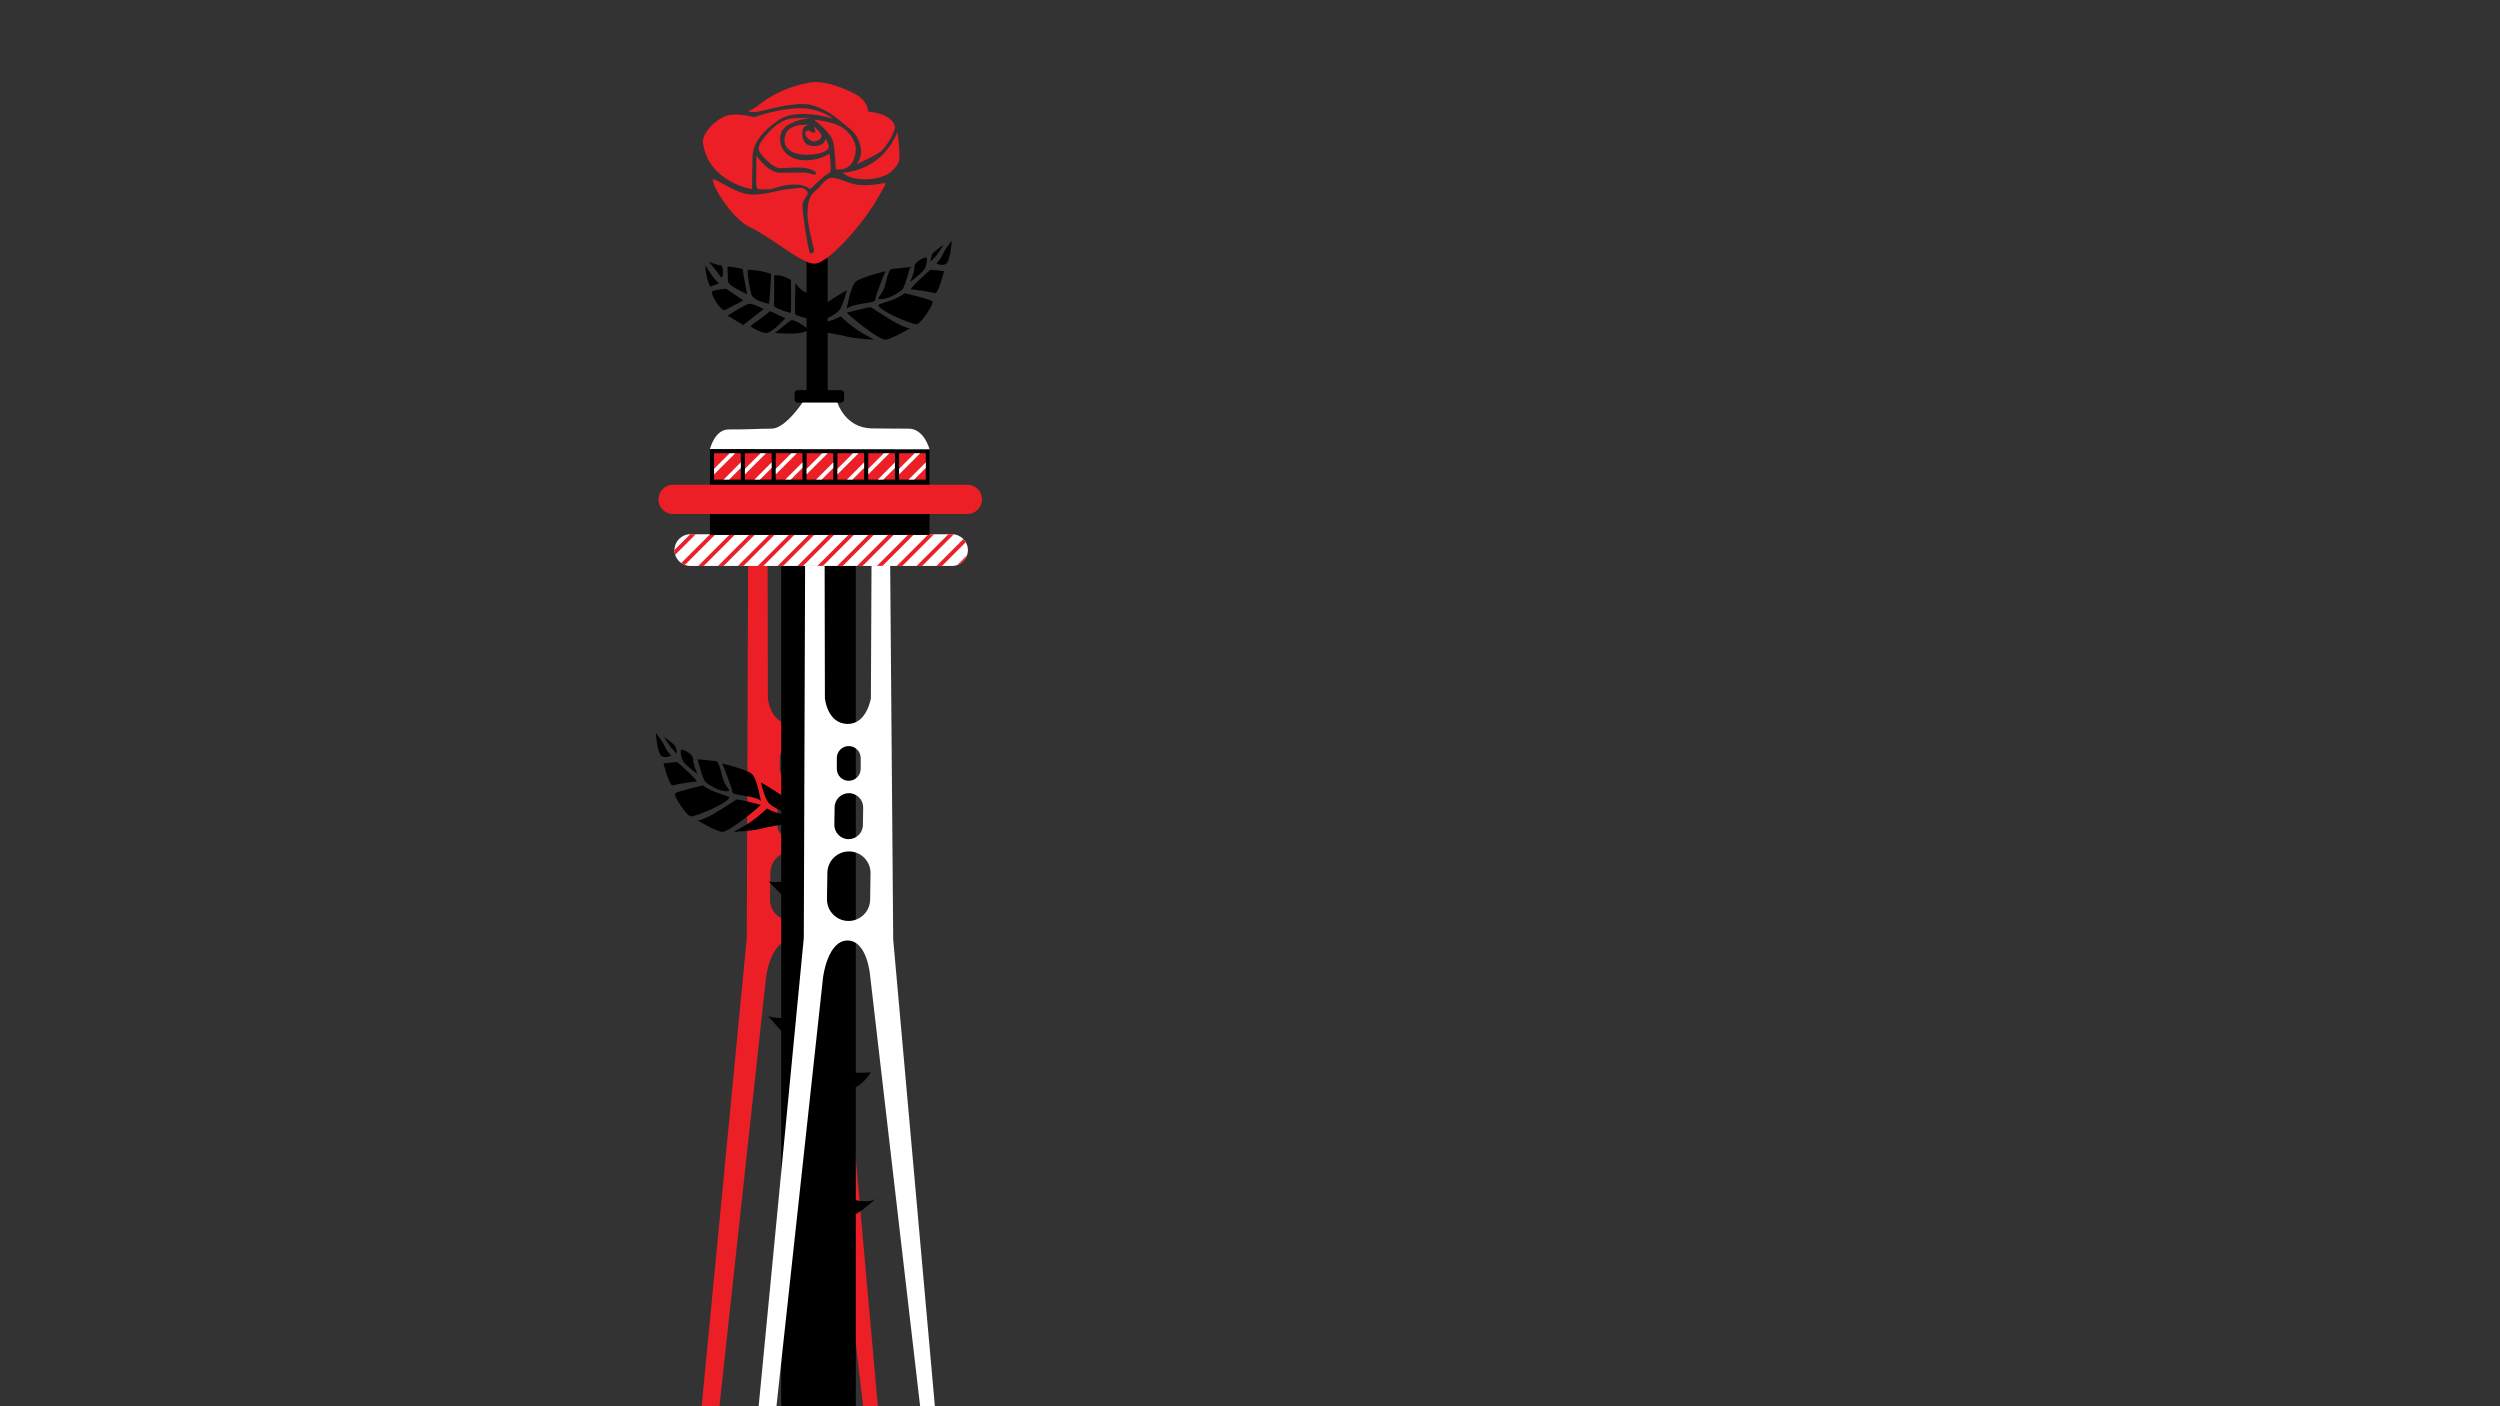 <?xml version="1.0" encoding="UTF-8" standalone="no"?><!DOCTYPE svg PUBLIC "-//W3C//DTD SVG 1.1//EN" "http://www.w3.org/Graphics/SVG/1.1/DTD/svg11.dtd"><svg width="100%" height="100%" viewBox="0 0 1440 810" version="1.1" xmlns="http://www.w3.org/2000/svg" xmlns:xlink="http://www.w3.org/1999/xlink" xml:space="preserve" xmlns:serif="http://www.serif.com/" style="fill-rule:evenodd;clip-rule:evenodd;stroke-linejoin:round;stroke-miterlimit:1.414;"><rect x="0" y="0" width="1440" height="810" fill="#333333" stroke="none"/><rect id="Artboard1" x="0" y="0" width="1440" height="810" style="fill:none;"/><g id="spaceneedle"><path d="M430.9,325.985l11.25,0l0.154,76.233c0,0 1.339,14.869 13.346,14.767c10.786,-0.091 13.143,-14.715 13.143,-14.715l0.357,-76.285l10.75,0l1.75,215.25l24,268.765l-8.5,0l-28.841,-248.386c0,0 -1.596,-19.502 -12.659,-19.879c-11.718,-0.399 -14.388,21.055 -14.388,21.055l-26.862,247.21l-10.25,0l26,-269.765l0.75,-214.25Zm37.699,177.065c0.105,-6.862 -5.381,-12.52 -12.243,-12.625c-6.863,-0.106 -12.52,5.38 -12.626,12.243l-0.233,15.179c-0.106,6.862 5.38,12.519 12.243,12.625c6.862,0.106 12.52,-5.38 12.625,-12.243l0.234,-15.179Zm-4.247,-37.833c0.07,-4.541 -3.56,-8.284 -8.1,-8.354c-4.541,-0.069 -8.284,3.56 -8.354,8.101l-0.154,10.043c-0.07,4.54 3.559,8.283 8.1,8.353c4.541,0.07 8.284,-3.559 8.353,-8.1l0.155,-10.043Zm-1.429,-28.607c0,-3.794 -3.081,-6.875 -6.875,-6.875c-3.795,0 -6.875,3.081 -6.875,6.875l0,6.25c0,3.795 3.08,6.875 6.875,6.875c3.794,0 6.875,-3.08 6.875,-6.875l0,-6.25Z" style="fill:#ec1f27;"/><path d="M443.391,179.17l9.006,4.108c0,0 -8.053,8.875 -11.268,8.54c-3.214,-0.334 -7.714,-2.969 -8.678,-3.634c-0.964,-0.664 8.69,-6.121 10.94,-9.014Z"/><path d="M442.967,174.923c0.117,0.018 1.377,-17.117 1.118,-17.205c-7.091,-2.424 -13.352,-2.377 -13.357,-2.333c-0.35,3.303 1.185,11.021 2.002,14.021c0.816,3 6.42,4.938 10.237,5.517Z"/><path d="M429.012,168.882c0.922,0.077 -9.6,-3.955 -9.715,-7.027c-0.115,-3.072 -0.317,-8.134 -0.192,-8.218c0.705,-0.472 8.712,1.249 8.717,1.421c0.06,2.1 2.534,14.477 2.534,14.477"/><path d="M446.379,191.805c0,0 8.107,-6.689 9.222,-7.263c1.917,-0.987 10.006,4.572 9.601,5.335c-1.768,3.329 -16.465,2.035 -18.823,1.928Z"/><path d="M438.233,463.589c0,0 -13.027,-3.391 -13.946,-3.07c-0.919,0.322 -17.252,12.055 -22.479,12.004c-0.083,-0.001 10.703,6.421 14.149,6.637c3.446,0.217 18.498,-11.751 22.276,-15.571Z"/><path d="M390.016,438.847l-7.83,0.863c0,0 3.342,13.247 5.297,12.669c2.911,-0.861 11.959,-2.082 13.615,-2.267c1.53,-0.17 -11.082,-11.265 -11.082,-11.265Z"/><path d="M404.968,452.392c0,0 -15.029,3.418 -16.1,4.649c-1.072,1.231 6.535,13.063 9.214,13.2c2.679,0.138 21.842,-7.83 21.948,-11.031c0.025,-0.74 -10.533,-2.842 -15.062,-6.818Z"/><path d="M451.458,467.76c0,0 -6.961,-2.992 -8.917,-5.522c-2.205,-2.85 -4.308,-11.578 -4.308,-11.578c0,0 11.613,6.6 14.519,9.6c2.906,3 -1.294,7.5 -1.294,7.5Z"/><path d="M450.689,468.927c0,0 -5.21,-0.872 -8.839,-3.265c-0.069,-0.045 -4.529,4.323 -8.815,7.304c-4.286,2.982 -10.524,6.197 -10.524,6.197c0,0 10.766,-0.494 15.722,-1.801c4.956,-1.307 12.028,-2.334 12.028,-2.334l0.428,-6.101Z"/><path d="M438.233,461.31c0,0 -2.172,-13.05 -5.198,-15.6c-3.027,-2.55 -17.179,-6 -17.078,-6c0.101,0 5.951,14.7 5.951,16.65c0,1.95 12.699,1.65 16.325,4.95Z"/><path d="M412.908,438.51l-11.1,-1.2c0,0 2.85,11.7 4.65,13.2c1.8,1.5 7.067,5.1 11.709,5.25c4.641,0.15 -0.661,-1.591 -2.21,-8.746c-1.549,-7.154 -3.049,-8.504 -3.049,-8.504Z"/><path d="M401.808,445.898c0,0 -2.732,-5.715 -2.552,-8.588c0.18,-2.872 -5.209,-5.452 -6.535,-5.512c-1.325,-0.06 -0.485,4.44 0.835,6.78c1.32,2.34 8.252,7.32 8.252,7.32Z"/><path d="M390.016,434.198c0,0 -0.54,-3.6 -1.2,-4.62c-0.66,-1.02 -6.48,-5.28 -6.48,-5.28c0,0 3.48,5.46 4.26,6.42c0.78,0.96 3.42,3.48 3.42,3.48"/><path d="M386.656,435.358c0,0 -2.52,-2.48 -3.72,-5.36c-1.2,-2.88 -5.22,-7.86 -5.22,-7.86c0,0 0.867,11.393 3.183,13.22c1.977,1.56 5.757,0 5.757,0Z"/><path d="M455.602,161.233c0,0 0.156,19.066 -0.096,19.008c-5.12,-1.168 -9.783,-3.458 -9.744,-4.128c0.204,-3.459 0.266,-13.142 0.144,-17.376c-0.002,-0.086 3.168,-1.152 9.696,2.496Z"/><path d="M487.738,180.089c0,0 13.027,-3.391 13.946,-3.07c0.919,0.322 17.252,12.055 22.478,12.004c0.084,-0.001 -10.703,6.421 -14.149,6.637c-3.446,0.217 -18.498,-11.751 -22.275,-15.571Z"/><path d="M535.954,155.347l7.83,0.863c0,0 -3.341,13.247 -5.296,12.669c-2.911,-0.861 -11.96,-2.082 -13.615,-2.267c-1.531,-0.17 11.081,-11.265 11.081,-11.265Z"/><path d="M521.003,168.892c0,0 15.029,3.418 16.1,4.649c1.071,1.231 -6.536,13.063 -9.214,13.2c-2.679,0.138 -21.843,-7.83 -21.949,-11.031c-0.024,-0.74 10.534,-2.842 15.063,-6.818Z"/><path d="M449.981,515.058l-7.566,-7.65c0,0 -0.078,1.05 7.566,0.45c7.643,-0.6 1.656,6.75 0,7.2Z"/><path d="M492.936,691.308c0,0 8.188,1.95 11.488,-0.9c3.3,-2.85 -7.677,7.2 -11.488,8.85c-3.812,1.65 0,-7.95 0,-7.95Z"/><path d="M449.981,593.808l-7.566,-8.55c0,0 2.622,1.2 7.566,1.05c4.299,-0.131 0,7.5 0,7.5Z"/><path d="M492.936,626.208c4.438,-1.95 8.748,-8.55 8.748,-8.55c0,0 -6.137,0.45 -8.748,0.15c-2.612,-0.3 0,8.4 0,8.4"/><rect x="449.981" y="325.985" width="42.955" height="484.015"/><path d="M474.512,184.26c0,0 6.961,-2.992 8.918,-5.522c2.204,-2.85 4.308,-11.578 4.308,-11.578c0,0 -11.613,6.6 -14.519,9.6c-2.907,3 1.293,7.5 1.293,7.5Z"/><path d="M475.282,185.427c0,0 5.209,-0.872 8.838,-3.265c0.07,-0.045 4.53,4.323 8.816,7.304c4.286,2.982 10.524,6.197 10.524,6.197c0,0 -10.766,-0.494 -15.722,-1.801c-4.956,-1.307 -12.028,-2.334 -12.028,-2.334l-0.428,-6.101Z"/><path d="M487.738,177.81c0,0 2.171,-13.05 5.198,-15.6c3.026,-2.55 17.178,-6 17.077,-6c-0.101,0 -5.951,14.7 -5.951,16.65c0,1.95 -12.699,1.65 -16.324,4.95Z"/><path d="M513.062,155.01l11.1,-1.2c0,0 -2.85,11.7 -4.65,13.2c-1.8,1.5 -7.067,5.1 -11.708,5.25c-4.642,0.15 0.66,-1.591 2.209,-8.746c1.549,-7.154 3.049,-8.504 3.049,-8.504Z"/><path d="M524.162,162.398c0,0 2.732,-5.715 2.552,-8.588c-0.18,-2.872 5.21,-5.452 6.535,-5.512c1.325,-0.06 0.485,4.44 -0.835,6.78c-1.32,2.34 -8.252,7.32 -8.252,7.32Z"/><path d="M535.954,150.698c0,0 0.54,-3.6 1.2,-4.62c0.66,-1.02 6.48,-5.28 6.48,-5.28c0,0 -3.48,5.46 -4.26,6.42c-0.78,0.96 -3.42,3.48 -3.42,3.48"/><path d="M539.314,151.858c0,0 2.52,-2.48 3.72,-5.36c1.2,-2.88 5.22,-7.86 5.22,-7.86c0,0 -0.866,11.393 -3.182,13.22c-1.978,1.56 -5.758,0 -5.758,0Z"/><path d="M557.502,316.86c0,-5.036 -4.089,-9.125 -9.125,-9.125l-150.75,0c-5.037,0 -9.125,4.089 -9.125,9.125c0,5.037 4.088,9.125 9.125,9.125l150.75,0c5.036,0 9.125,-4.088 9.125,-9.125Z" style="fill:#fff;"/><clipPath id="_clip1"><path d="M557.502,316.86c0,-5.036 -4.089,-9.125 -9.125,-9.125l-150.75,0c-5.037,0 -9.125,4.089 -9.125,9.125c0,5.037 4.088,9.125 9.125,9.125l150.75,0c5.036,0 9.125,-4.088 9.125,-9.125Z"/></clipPath><g clip-path="url(#_clip1)"><path d="M406.177,299.094l-33.941,33.941l1.591,1.591l33.941,-33.941l-1.591,-1.591Z" style="fill:#ec1f27;"/><path d="M417.614,299.094l-33.941,33.941l1.591,1.591l33.941,-33.941l-1.591,-1.591Z" style="fill:#ec1f27;"/><path d="M429.052,299.094l-33.941,33.941l1.591,1.591l33.941,-33.941l-1.591,-1.591Z" style="fill:#ec1f27;"/><path d="M440.489,299.094l-33.941,33.941l1.591,1.591l33.941,-33.941l-1.591,-1.591Z" style="fill:#ec1f27;"/><path d="M451.927,299.094l-33.941,33.941l1.591,1.591l33.941,-33.941l-1.591,-1.591Z" style="fill:#ec1f27;"/><path d="M463.364,299.094l-33.941,33.941l1.591,1.591l33.941,-33.941l-1.591,-1.591Z" style="fill:#ec1f27;"/><path d="M474.802,299.094l-33.941,33.941l1.591,1.591l33.941,-33.941l-1.591,-1.591Z" style="fill:#ec1f27;"/><path d="M486.239,299.094l-33.941,33.941l1.591,1.591l33.941,-33.941l-1.591,-1.591Z" style="fill:#ec1f27;"/><path d="M497.677,299.094l-33.941,33.941l1.591,1.591l33.941,-33.941l-1.591,-1.591Z" style="fill:#ec1f27;"/><path d="M509.114,299.094l-33.941,33.941l1.591,1.591l33.941,-33.941l-1.591,-1.591Z" style="fill:#ec1f27;"/><path d="M520.552,299.094l-33.941,33.941l1.591,1.591l33.941,-33.941l-1.591,-1.591Z" style="fill:#ec1f27;"/><path d="M531.989,299.094l-33.941,33.941l1.591,1.591l33.941,-33.941l-1.591,-1.591Z" style="fill:#ec1f27;"/><path d="M543.427,299.094l-33.941,33.941l1.591,1.591l33.941,-33.941l-1.591,-1.591Z" style="fill:#ec1f27;"/><path d="M554.864,299.094l-33.941,33.941l1.591,1.591l33.941,-33.941l-1.591,-1.591Z" style="fill:#ec1f27;"/><path d="M566.302,299.094l-33.941,33.941l1.591,1.591l33.941,-33.941l-1.591,-1.591Z" style="fill:#ec1f27;"/><path d="M577.739,299.094l-33.941,33.941l1.591,1.591l33.941,-33.941l-1.591,-1.591Z" style="fill:#ec1f27;"/></g><rect x="408.952" y="258.785" width="126.45" height="49.35"/><path d="M486.199,226.505c0,-0.993 -0.807,-1.8 -1.8,-1.8l-24.9,0c-0.994,0 -1.8,0.807 -1.8,1.8l0,3.6c0,0.994 0.806,1.8 1.8,1.8l24.9,0c0.993,0 1.8,-0.806 1.8,-1.8l0,-3.6Z"/><rect x="464.599" y="148.805" width="12.15" height="77.1"/><rect x="411.319" y="261.065" width="15.37" height="15.195" style="fill:#ec1f27;"/><clipPath id="_clip2"><rect x="411.319" y="261.065" width="15.37" height="15.195"/></clipPath><g clip-path="url(#_clip2)"><path d="M426.547,254.824l-21.791,21.79l1.596,1.595l21.79,-21.79l-1.595,-1.595Z" style="fill:#fff;"/><path d="M432.379,260.656l-21.791,21.79l1.596,1.595l21.79,-21.79l-1.595,-1.595Z" style="fill:#fff;"/></g><rect x="429.079" y="261.065" width="15.37" height="15.195" style="fill:#ec1f27;"/><clipPath id="_clip3"><rect x="429.079" y="261.065" width="15.37" height="15.195"/></clipPath><g clip-path="url(#_clip3)"><path d="M444.307,254.824l-21.791,21.79l1.596,1.595l21.79,-21.79l-1.595,-1.595Z" style="fill:#fff;"/><path d="M450.139,260.656l-21.791,21.79l1.596,1.595l21.79,-21.79l-1.595,-1.595Z" style="fill:#fff;"/></g><rect x="446.839" y="261.065" width="15.37" height="15.195" style="fill:#ec1f27;"/><clipPath id="_clip4"><rect x="446.839" y="261.065" width="15.37" height="15.195"/></clipPath><g clip-path="url(#_clip4)"><path d="M462.067,254.824l-21.791,21.79l1.596,1.595l21.79,-21.79l-1.595,-1.595Z" style="fill:#fff;"/><path d="M467.899,260.656l-21.791,21.79l1.596,1.595l21.79,-21.79l-1.595,-1.595Z" style="fill:#fff;"/></g><rect x="464.599" y="261.065" width="15.37" height="15.195" style="fill:#ec1f27;"/><clipPath id="_clip5"><rect x="464.599" y="261.065" width="15.37" height="15.195"/></clipPath><g clip-path="url(#_clip5)"><path d="M479.827,254.824l-21.791,21.79l1.596,1.595l21.79,-21.79l-1.595,-1.595Z" style="fill:#fff;"/><path d="M485.659,260.656l-21.791,21.79l1.596,1.595l21.79,-21.79l-1.595,-1.595Z" style="fill:#fff;"/></g><rect x="482.359" y="261.065" width="15.37" height="15.195" style="fill:#ec1f27;"/><clipPath id="_clip6"><rect x="482.359" y="261.065" width="15.37" height="15.195"/></clipPath><g clip-path="url(#_clip6)"><path d="M497.587,254.824l-21.791,21.79l1.596,1.595l21.79,-21.79l-1.595,-1.595Z" style="fill:#fff;"/><path d="M503.419,260.656l-21.791,21.79l1.596,1.595l21.79,-21.79l-1.595,-1.595Z" style="fill:#fff;"/></g><rect x="500.119" y="261.065" width="15.37" height="15.195" style="fill:#ec1f27;"/><clipPath id="_clip7"><rect x="500.119" y="261.065" width="15.37" height="15.195"/></clipPath><g clip-path="url(#_clip7)"><path d="M515.347,254.824l-21.791,21.79l1.596,1.595l21.79,-21.79l-1.595,-1.595Z" style="fill:#fff;"/><path d="M521.179,260.656l-21.791,21.79l1.596,1.595l21.79,-21.79l-1.595,-1.595Z" style="fill:#fff;"/></g><rect x="517.879" y="261.065" width="15.37" height="15.195" style="fill:#ec1f27;"/><clipPath id="_clip8"><rect x="517.879" y="261.065" width="15.37" height="15.195"/></clipPath><g clip-path="url(#_clip8)"><path d="M533.107,254.824l-21.791,21.79l1.596,1.595l21.79,-21.79l-1.595,-1.595Z" style="fill:#fff;"/><path d="M538.939,260.656l-21.791,21.79l1.596,1.595l21.79,-21.79l-1.595,-1.595Z" style="fill:#fff;"/></g><path d="M565.627,287.642c0,-4.657 -3.781,-8.438 -8.438,-8.438l-169.5,0c-4.657,0 -8.437,3.781 -8.437,8.438c0,4.656 3.78,8.437 8.437,8.437l169.5,0c4.657,0 8.438,-3.781 8.438,-8.437Z" style="fill:#ec1f27;"/><path d="M408.949,258.605c0,0 2.7,-11.4 10.95,-11.25c8.25,0.15 16.69,-0.45 24.55,-0.45c7.86,0 17.76,-15 17.76,-15l20.15,0c0,0 4.39,14.55 19.71,14.85c10.368,0.203 16.98,0.074 21.48,0.15c8.85,0.15 11.853,11.88 11.853,11.88l-126.453,-0.18Z" style="fill:#fff;"/><path d="M435.684,89.605l-0.125,16.657c0,0 -0.017,2.468 1.429,2.718c1.446,0.25 7.461,0 7.461,0c0,0 6.89,-2.812 13.25,-2.718c6.36,0.093 8.985,2.718 8.985,2.718c0,0 9.043,-9.035 11.25,-9.475c1.375,-0.275 -0.125,-11.025 -0.125,-11.025c0,0 -5.625,4 -14.25,3.875c-8.625,-0.125 -14.25,-5.625 -14.25,-12.25c0,-6.625 5.155,-8.625 8.39,-10c3.235,-1.375 9.61,-2.375 9.61,-2.375c0,0 -10.34,0.215 -12.785,0.75c-4,0.875 -8.184,4 -10.075,6c-1.89,2 -7.661,7.688 -7.461,11.187c0.206,3.624 8.571,11.122 12.071,11.218c3.5,0.095 11.455,-0.971 15.54,0c4.085,0.97 5.835,2.099 5.335,3.285c-0.5,1.185 -3.17,-0.391 -5.335,-0.665c-2.165,-0.275 -13.039,0.049 -15.415,0c-7.125,-0.15 -13.5,-9.9 -13.5,-9.9Z" style="fill:#ec1f27;"/><path d="M433.184,108.98c0,0 -24.75,-3.75 -28.25,-26.375c-1.032,-6.67 9.143,-14.964 14.07,-16.125c7.511,-1.769 15.09,1.5 16.135,0.875c1.045,-0.625 14.417,-4.882 25.168,-5c12.627,-0.138 19.662,6.125 19.662,6.125c0,0 -20.462,-6.913 -31.537,0.75c-10.55,7.301 -14.748,13.688 -14.998,21.563c-0.114,3.577 -0.25,18.187 -0.25,18.187Z" style="fill:#ec1f27;"/><path d="M485.299,99.505c0,0 9.937,-0.228 19.125,-6.978c9.187,-6.75 12.562,-16.594 12.562,-16.594c0,0 1.627,12.641 0.893,16.407c-0.52,2.665 -2.768,4.968 -4.83,6.75c-2.063,1.781 -4.838,2.682 -7.406,3.359c-4.172,1.1 -14.625,1.877 -20.344,-2.944Z" style="fill:#ec1f27;"/><path d="M469.049,151.855c-7.25,0.25 -25.469,-15.75 -37.11,-21c-11.232,-5.066 -24.6,-28.75 -20.62,-27.5c3.98,1.25 13.73,8.75 22.23,8.75c8.5,0 14.7,-2.75 20.975,-3.25c6.275,-0.5 7.875,-1.5 10.075,1c2.2,2.5 -2.229,4.25 -2.39,8.25c-0.16,4 3.434,27.5 4.434,27.75c1,0.25 2.741,0.011 2.025,-2.906c-0.623,-2.533 -1.579,-6.278 -2.369,-10.406c-0.812,-4.239 -1.501,-6.922 -0.95,-13.656c0.544,-6.657 3.906,-8.469 5.756,-10.219c1.85,-1.75 4.441,-6.219 8.02,-6.219c3.58,0 8.363,2.384 12.044,3.438c5.889,1.685 15.101,0.207 17.479,-0.313c2.935,-0.642 0.901,1.468 -3.844,9.781c-7.289,12.77 -27.755,36.75 -35.755,36.5" style="fill:#ec1f27;"/><path d="M493.299,94.605c0,0 4.125,-4.125 2.125,-11.25c-2,-7.125 -6.2,-9.25 -9.225,-11.875c-3.025,-2.625 -11.15,-9.625 -20.15,-11.25c-8.756,-1.581 -24.747,3.25 -29.061,4c-4.314,0.75 -6.064,-0.25 -6.064,-0.25c0,0 1,-0.25 3.875,-1.875c2.875,-1.625 11.614,-10.805 31.25,-14.5c10.605,-1.995 25.929,5.844 28.875,8c5.125,3.75 5.195,8.672 5.195,8.672c0,0 13.592,0.781 15.37,8.712c0.394,1.755 -4.545,11.991 -8.93,14.804c-4.561,2.925 -13.26,6.812 -13.26,6.812Z" style="fill:#ec1f27;"/><path d="M475.482,79.774c0,0 2.519,3.963 1.72,5.499c-0.798,1.536 -3.703,3.809 -12.603,3.84c-8.901,0.03 -12.986,-3.933 -12.71,-8.848c0.276,-4.915 3.011,-6.451 6.175,-7.649c2.384,-0.903 7.649,-0.768 7.649,-0.768c0,0 -3.198,0.706 -3.504,3.441c-0.305,2.734 -0.166,8.97 6.6,8.878c6.765,-0.093 6.673,-4.393 6.673,-4.393Z" style="fill:#ec1f27;"/><path d="M468.809,72.647c0,0 4.356,4.147 4.409,5.621c0.052,1.475 -2.02,3.165 -4.409,3.195c-2.389,0.031 -5.031,-3.287 -5.031,-4.393c0,-1.106 0.86,-1.812 1.904,-1.904c1.045,-0.092 1.506,1.167 2.611,1.228c1.106,0.062 1.567,-0.276 1.26,-1.382c-0.307,-1.106 -0.744,-2.365 -0.744,-2.365Z" style="fill:#ec1f27;"/><path d="M481.309,97.48c0,0 11.242,2.482 11.625,-11.813c0.106,-3.981 -3.9,-11.062 -10.575,-13.687c-6.675,-2.625 -13.55,-3 -13.55,-3c0,0 9.74,6.8 11.16,13.05c1.197,5.268 1.34,15.45 1.34,15.45" style="fill:#ec1f27;"/><path d="M463.738,325.985l11.25,0l0.154,76.233c0,0 1.339,14.869 13.346,14.767c10.786,-0.091 13.143,-14.715 13.143,-14.715l0.357,-76.285l10.75,0l1.75,215.25l24,268.765l-8.5,0l-28.842,-248.386c0,0 -1.595,-19.502 -12.658,-19.879c-11.718,-0.399 -14.388,21.055 -14.388,21.055l-26.862,247.21l-10.25,0l26,-269.765l0.75,-214.25Zm37.699,177.065c0.105,-6.862 -5.381,-12.52 -12.243,-12.625c-6.863,-0.106 -12.52,5.38 -12.626,12.243l-0.233,15.179c-0.106,6.862 5.38,12.519 12.243,12.625c6.862,0.106 12.52,-5.38 12.625,-12.243l0.234,-15.179Zm-4.247,-37.833c0.07,-4.541 -3.56,-8.284 -8.1,-8.354c-4.541,-0.069 -8.284,3.56 -8.354,8.101l-0.154,10.043c-0.07,4.54 3.559,8.283 8.1,8.353c4.541,0.07 8.284,-3.559 8.353,-8.1l0.155,-10.043Zm-1.429,-28.607c0,-3.794 -3.081,-6.875 -6.875,-6.875c-3.795,0 -6.875,3.081 -6.875,6.875l0,6.25c0,3.795 3.08,6.875 6.875,6.875c3.794,0 6.875,-3.08 6.875,-6.875l0,-6.25Z" style="fill:#fff;"/><path d="M465.639,183.636c0,0 -6.836,-1.684 -7.461,-2.559c-0.625,-0.875 -0.022,-16.851 0.04,-18.037c0.005,-0.09 2.325,4.6 7.421,5.852c4.615,1.133 0,14.744 0,14.744"/><path d="M415.668,159.955l-7.2,-9.06c0,0 5.52,2.1 6.72,1.92c1.2,-0.18 1.86,6.24 0.48,7.14Z"/><path d="M428.112,187.171l11.796,-9.18c0,0 -6.12,-3.04 -8.1,-3.068c-1.98,-0.028 -12.737,6.908 -12.737,6.908l9.041,5.34Z"/><path d="M417.348,178.735c0,0 10.824,-5.652 10.764,-5.712c-0.06,-0.06 -9.768,-6.684 -9.768,-6.684c0,0 -6.504,0.42 -8.136,1.596c-1.204,0.868 3.96,10.26 7.14,10.8Z"/><path d="M414.228,163.075l-5.04,2.073c0,0 -2.53,-4.177 -2.88,-12.133c-0.03,-0.686 4.56,8.32 7.92,10.06Z"/></g></svg>